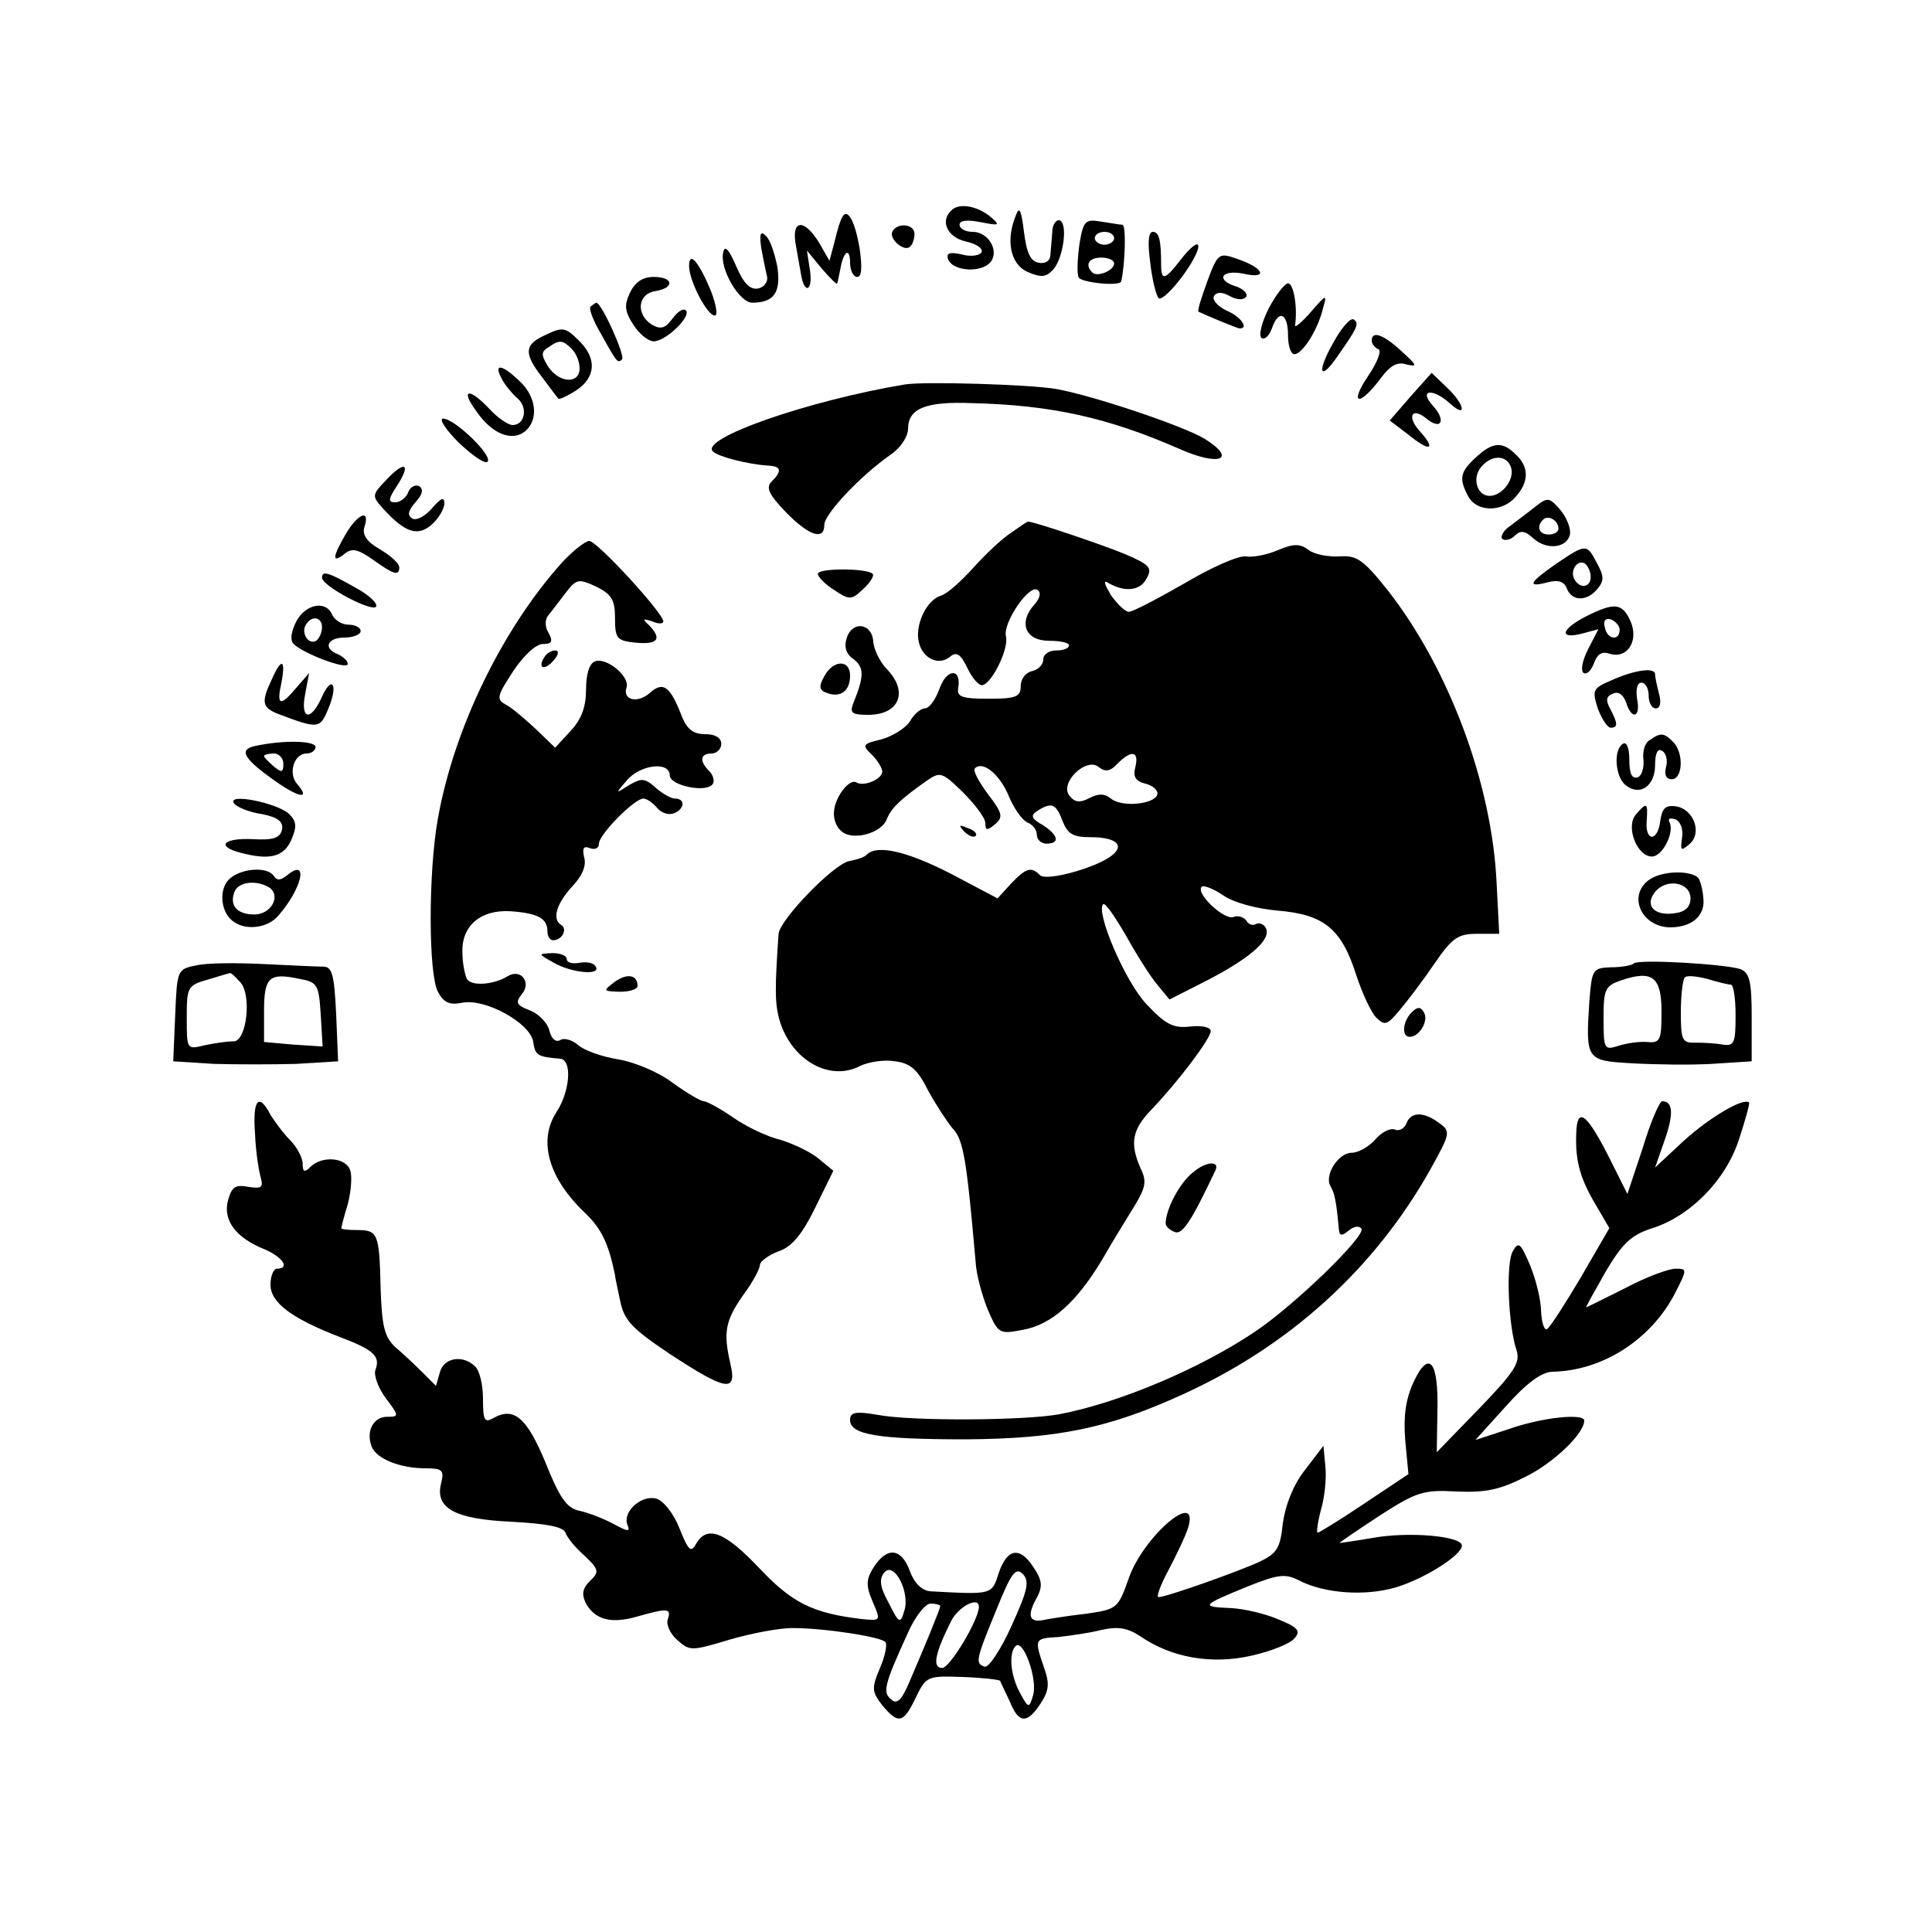 <?xml version="1.0" standalone="no"?>
<!DOCTYPE svg PUBLIC "-//W3C//DTD SVG 20010904//EN"
 "http://www.w3.org/TR/2001/REC-SVG-20010904/DTD/svg10.dtd">
<svg version="1.0" xmlns="http://www.w3.org/2000/svg"
 width="300pt" height="300pt" viewBox="0 0 300 300"
 preserveAspectRatio="xMidYMid meet">
<g transform="translate(0,300) scale(0.1,-0.1)"
fill="#000000" stroke="none">
<path d="M1477 2673 c-18 -17 -5 -42 23 -48 17 -4 27 -11 24 -17 -3 -5 -17 -7
-31 -3 -18 4 -24 2 -21 -7 6 -18 46 -22 63 -8 19 16 2 50 -25 50 -11 0 -20 5
-20 11 0 7 12 8 33 4 30 -6 31 -5 13 10 -21 16 -48 20 -59 8z"/>
<path d="M1578 2667 c-17 -40 -9 -77 17 -89 21 -9 29 -9 40 3 16 17 24 73 10
77 -5 1 -11 -7 -11 -18 -1 -11 -2 -27 -3 -36 0 -9 -8 -14 -18 -12 -13 2 -19
16 -23 48 -4 33 -7 40 -12 27z"/>
<path d="M1308 2663 c-3 -4 -8 -21 -12 -38 l-8 -30 -16 28 c-24 39 -44 36 -36
-5 3 -18 7 -38 8 -45 5 -30 18 -25 14 5 l-5 33 23 -28 c13 -15 24 -26 24 -23
1 3 3 13 5 23 5 28 15 33 15 9 0 -12 5 -22 11 -22 7 0 8 14 4 43 -7 43 -19 65
-27 50z"/>
<path d="M1676 2620 c-3 -23 -4 -45 -1 -51 5 -8 64 -14 66 -6 6 26 8 87 2 88
-4 0 -20 3 -34 5 -24 4 -27 1 -33 -36z m54 10 c0 -5 -7 -10 -15 -10 -8 0 -15
5 -15 10 0 6 7 10 15 10 8 0 15 -4 15 -10z m0 -39 c0 -11 -26 -22 -34 -14 -12
12 -5 23 14 23 11 0 20 -4 20 -9z"/>
<path d="M1386 2641 c-7 -11 18 -33 27 -24 4 3 7 12 7 20 0 15 -26 18 -34 4z"/>
<path d="M1182 2615 c3 -16 7 -36 9 -44 2 -8 -4 -17 -14 -19 -12 -2 -22 7 -34
35 -11 26 -18 33 -20 21 -6 -25 25 -78 45 -78 34 0 45 16 39 56 -4 20 -11 42
-18 48 -8 8 -10 3 -7 -19z"/>
<path d="M1786 2593 c3 -27 9 -51 13 -56 4 -4 22 13 40 38 33 47 27 64 -7 20
-23 -30 -29 -31 -29 -7 0 39 -3 52 -13 52 -7 0 -8 -18 -4 -47z"/>
<path d="M1875 2564 c-9 -25 -16 -46 -14 -48 8 -4 60 -26 64 -26 15 0 1 19
-21 28 -14 7 -22 17 -19 22 4 7 13 7 25 0 11 -6 21 -6 25 -1 3 5 -4 12 -15 16
-33 10 -24 27 11 20 39 -9 32 9 -10 23 -28 10 -30 9 -46 -34z"/>
<path d="M1070 2587 c0 -23 28 -77 40 -77 5 0 2 17 -6 38 -19 46 -34 63 -34
39z"/>
<path d="M978 2545 c-9 -19 -8 -29 6 -50 9 -14 23 -25 31 -25 19 0 59 39 50
48 -4 4 -13 -2 -21 -13 -11 -15 -18 -17 -32 -9 -25 16 -22 48 6 52 30 5 28 22
-3 22 -17 0 -29 -8 -37 -25z"/>
<path d="M1970 2521 c-11 -22 -16 -42 -11 -46 5 -3 12 4 16 15 10 30 25 24 25
-10 0 -16 4 -30 10 -30 12 0 36 37 44 70 7 24 6 24 -19 -5 -14 -16 -25 -25
-24 -20 4 27 -2 65 -11 65 -5 0 -19 -18 -30 -39z"/>
<path d="M917 2524 c-3 -3 4 -22 16 -42 26 -47 26 -46 33 -40 5 6 -32 88 -40
88 -1 0 -5 -3 -9 -6z"/>
<path d="M2071 2469 c-27 -47 -22 -63 6 -22 31 44 34 51 25 57 -5 3 -19 -13
-31 -35z"/>
<path d="M843 2478 c-29 -14 -29 -28 -1 -64 12 -16 23 -31 25 -33 1 -2 14 4
28 13 30 20 32 49 5 76 -23 23 -26 23 -57 8z m45 -20 c7 -7 12 -20 12 -30 0
-25 -32 -23 -49 3 -11 18 -11 23 1 30 17 12 22 11 36 -3z"/>
<path d="M2130 2471 c0 -5 5 -11 10 -13 6 -2 -1 -20 -15 -41 -30 -44 -16 -50
17 -7 16 22 27 29 42 24 18 -4 16 -1 -7 20 -29 27 -47 33 -47 17z"/>
<path d="M779 2412 c5 -10 17 -24 25 -31 16 -14 11 -41 -8 -41 -7 0 -23 11
-36 25 -32 34 -46 31 -20 -4 24 -35 55 -47 75 -31 22 18 18 54 -8 78 -28 27
-41 28 -28 4z"/>
<path d="M2190 2384 l-32 -37 29 -22 c33 -27 44 -24 18 5 -21 23 -13 39 10 20
23 -19 31 -3 10 20 -23 25 0 28 27 3 27 -24 22 0 -6 26 l-23 22 -33 -37z"/>
<path d="M1405 2403 c-150 -25 -319 -84 -298 -104 8 -8 54 -20 86 -22 20 -1
22 -8 5 -25 -9 -9 -4 -20 22 -47 36 -37 60 -45 60 -20 0 17 57 77 103 109 15
10 27 28 27 40 0 32 28 43 100 40 124 -3 211 -23 319 -70 64 -29 94 -18 41 15
-34 20 -170 66 -230 77 -40 7 -205 12 -235 7z"/>
<path d="M712 2313 c21 -20 41 -34 45 -30 9 9 -51 67 -69 67 -7 0 4 -17 24
-37z"/>
<path d="M2292 2290 c-25 -23 -27 -33 -12 -61 13 -24 52 -25 73 -1 21 23 22
46 1 66 -21 21 -36 20 -62 -4z m54 -15 c7 -18 -13 -45 -33 -45 -19 0 -28 27
-13 45 16 19 39 19 46 0z"/>
<path d="M600 2255 c-23 -24 -23 -25 -4 -46 33 -36 53 -43 75 -23 10 9 19 24
19 32 0 11 -5 9 -19 -7 -11 -13 -25 -20 -31 -16 -8 5 -6 12 5 25 11 12 13 20
6 25 -6 3 -14 -1 -17 -9 -3 -9 -13 -16 -20 -16 -12 0 -11 5 2 25 23 35 13 41
-16 10z"/>
<path d="M2385 2214 c-11 -9 -29 -22 -39 -30 -11 -7 -17 -17 -13 -21 4 -3 13
-1 19 5 9 9 16 8 29 -4 21 -19 53 -15 57 7 1 9 -5 25 -15 37 -17 20 -20 20
-38 6z m35 -35 c0 -5 -7 -9 -15 -9 -15 0 -20 12 -9 23 8 8 24 -1 24 -14z"/>
<path d="M537 2171 c-21 -36 -22 -47 -2 -31 11 9 20 8 44 -9 32 -23 41 -26 41
-12 0 6 -13 18 -30 28 -21 12 -28 23 -24 35 9 28 -10 21 -29 -11z"/>
<path d="M1569 2172 c-14 -9 -40 -34 -58 -54 -18 -20 -40 -40 -50 -43 -23 -7
-41 -47 -34 -73 6 -25 31 -36 48 -22 10 9 17 4 27 -17 7 -15 17 -27 23 -27 15
2 42 57 37 76 -5 21 36 81 49 72 6 -4 4 -13 -5 -23 -25 -28 -14 -56 23 -56 17
0 31 -3 31 -7 0 -5 -9 -8 -20 -8 -11 0 -20 -6 -20 -14 0 -8 -8 -16 -17 -18
-10 -2 -18 -12 -18 -23 0 -17 -7 -20 -50 -20 -41 0 -50 3 -47 17 5 31 -18 30
-29 -1 -6 -17 -16 -31 -23 -31 -6 0 -17 -9 -23 -20 -7 -11 -27 -23 -44 -28
-30 -7 -31 -9 -15 -24 9 -9 16 -21 16 -26 0 -12 -29 -24 -40 -17 -11 7 -34
-23 -35 -46 -1 -11 4 -24 12 -30 17 -15 62 -3 70 19 7 17 20 30 61 59 22 15
24 15 57 -17 19 -19 35 -40 35 -48 0 -12 3 -12 15 -2 13 11 12 17 -11 47 -14
19 -24 37 -20 40 12 12 38 -9 52 -42 8 -20 21 -38 29 -42 8 -3 15 -11 15 -19
0 -8 7 -14 15 -14 21 0 19 13 -6 29 -18 10 -19 15 -8 22 22 14 29 11 39 -16 8
-20 16 -25 44 -25 38 0 53 -12 33 -28 -23 -19 -102 -41 -112 -31 -14 14 -22
11 -45 -13 l-21 -23 -72 38 c-68 35 -115 46 -131 30 -3 -4 -16 -8 -27 -10 -24
-4 -108 -91 -110 -113 -6 -86 -6 -109 2 -136 19 -61 78 -94 125 -69 13 6 37
10 54 7 24 -3 35 -13 51 -45 12 -22 29 -48 38 -59 17 -17 22 -48 36 -208 1
-19 10 -52 19 -74 16 -37 18 -38 54 -31 45 8 84 43 124 110 16 28 39 65 50 83
17 28 19 38 9 58 -17 39 -13 60 17 91 41 43 92 110 92 122 0 6 -14 9 -32 7
-26 -3 -38 3 -68 35 -33 35 -79 143 -67 155 3 3 18 -19 35 -48 16 -29 38 -64
49 -77 l19 -23 61 31 c67 35 99 64 88 81 -3 5 -10 8 -15 5 -5 -3 -12 0 -15 6
-4 5 -13 8 -20 5 -14 -5 -59 37 -49 47 3 3 18 -3 33 -13 15 -11 51 -21 85 -24
72 -6 99 -28 122 -100 9 -28 23 -58 31 -66 13 -13 17 -12 36 11 12 14 37 47
54 72 28 41 37 47 67 47 l34 0 -4 78 c-7 155 -74 333 -168 454 -39 49 -49 56
-76 54 -17 -1 -39 3 -48 10 -13 10 -23 10 -47 0 -16 -7 -39 -12 -50 -10 -11 2
-54 -17 -96 -42 -42 -24 -80 -44 -86 -44 -6 0 -18 12 -28 26 -9 15 -12 23 -6
20 26 -16 51 -14 61 5 10 17 6 22 -34 39 -34 14 -143 51 -150 50 -1 0 -13 -8
-27 -18z m194 -363 c-4 -15 0 -22 16 -26 12 -3 20 -11 18 -17 -5 -15 -55 -20
-72 -6 -10 8 -19 8 -33 1 -15 -8 -23 -7 -31 3 -17 20 26 61 45 45 10 -8 18 -7
29 5 22 22 34 20 28 -5z"/>
<path d="M874 2128 c-93 -103 -169 -258 -194 -399 -15 -82 -15 -241 0 -269 9
-17 18 -21 38 -17 36 7 106 -32 110 -61 3 -21 7 -23 42 -26 19 -2 15 -51 -6
-83 -29 -45 -12 -103 45 -157 25 -24 36 -47 46 -96 0 -3 4 -21 8 -40 6 -30 18
-43 78 -83 87 -57 104 -60 93 -14 -11 48 -8 66 20 106 15 20 26 41 26 47 0 5
13 15 29 21 21 7 37 27 57 68 l28 57 -23 19 c-12 10 -39 23 -59 29 -21 5 -54
21 -74 35 -20 14 -41 25 -45 25 -5 0 -27 13 -49 29 -21 16 -59 32 -84 36 -25
4 -53 14 -62 22 -9 8 -22 12 -28 8 -7 -4 -14 2 -17 15 -3 12 -17 26 -30 31
-21 8 -23 12 -13 25 16 18 -1 41 -22 28 -21 -13 -56 -16 -63 -4 -3 6 -7 24 -7
42 -1 41 29 66 75 63 42 -3 57 -11 57 -31 0 -8 4 -14 9 -14 14 0 23 18 12 24
-14 9 -7 33 18 60 15 16 22 32 18 45 -3 14 -1 18 9 14 8 -3 14 0 14 7 0 14 55
70 69 70 5 0 14 -6 21 -14 6 -8 18 -12 26 -9 17 6 19 23 2 23 -6 0 -20 8 -30
17 -17 15 -22 15 -41 4 -22 -14 -22 -14 -3 8 21 24 66 29 66 7 0 -16 58 -28
67 -13 3 5 0 14 -6 20 -15 15 -14 27 4 27 8 0 15 7 15 15 0 9 -9 15 -25 15
-19 0 -28 8 -36 27 -18 47 -29 56 -50 37 -19 -17 -43 -11 -36 9 5 17 -32 47
-49 40 -9 -3 -14 -20 -14 -44 0 -26 -7 -46 -24 -64 l-24 -26 -29 28 c-16 15
-37 33 -46 38 -17 9 -16 13 10 53 16 24 35 42 46 42 14 0 16 4 9 17 -6 9 -6
21 -1 27 5 6 17 22 27 35 17 22 20 23 48 10 24 -12 29 -21 29 -49 0 -32 3 -35
33 -38 34 -3 40 6 20 27 -11 10 -10 11 5 6 9 -4 17 -4 17 0 0 13 -103 125
-115 125 -6 0 -25 -15 -41 -32z"/>
<path d="M2417 2125 c-43 -30 -47 -38 -13 -29 16 4 25 1 29 -10 8 -20 31 -20
47 -1 11 13 11 20 0 40 -16 31 -17 31 -63 0z m53 -21 c0 -16 -16 -19 -25 -4
-8 13 4 32 16 25 5 -4 9 -13 9 -21z"/>
<path d="M1270 2109 c0 -5 11 -16 25 -25 24 -16 27 -16 45 1 11 10 18 21 15
24 -9 9 -85 9 -85 0z"/>
<path d="M500 2103 c0 -13 78 -54 84 -45 3 5 -12 19 -33 30 -42 24 -51 26 -51
15z"/>
<path d="M460 2035 c-8 -16 -10 -29 -4 -35 15 -15 84 -41 84 -31 0 5 -7 11
-15 15 -24 9 -17 26 10 26 14 0 25 5 25 10 0 6 -9 10 -19 10 -10 0 -21 7 -25
15 -9 23 -41 18 -56 -10z m40 -9 c0 -8 -4 -17 -9 -21 -12 -7 -24 12 -16 25 9
15 25 12 25 -4z"/>
<path d="M2463 2043 c-39 -20 -43 -36 -7 -27 l26 7 -16 -31 c-9 -18 -12 -33
-7 -37 5 -3 12 4 16 15 5 14 12 19 24 15 28 -9 46 20 33 50 -13 29 -25 30 -69
8z m52 -21 c0 -18 -20 -15 -23 4 -3 10 1 15 10 12 7 -3 13 -10 13 -16z"/>
<path d="M1315 2010 c-5 -15 -1 -26 11 -34 16 -13 16 -26 -1 -68 -6 -15 -2
-18 23 -18 48 0 63 35 30 70 -12 12 -21 32 -22 43 -1 29 -32 34 -41 7z"/>
<path d="M845 1979 c-11 -17 1 -21 15 -4 8 9 8 15 2 15 -6 0 -14 -5 -17 -11z"/>
<path d="M422 1945 c-17 -36 -15 -44 11 -54 61 -23 64 -23 77 9 16 38 5 53
-11 16 -17 -37 -33 -33 -25 7 l6 32 -19 -22 c-26 -31 -32 -29 -24 7 7 37 0 39
-15 5z"/>
<path d="M1280 1950 c-9 -16 -8 -22 4 -26 21 -8 36 3 36 27 0 25 -26 25 -40
-1z"/>
<path d="M2503 1944 c-30 -13 -31 -15 -22 -44 6 -16 15 -30 20 -30 12 0 11 7
-1 30 -7 13 -6 19 5 23 8 4 16 -2 20 -14 9 -28 23 -23 17 6 -2 15 0 25 7 25 6
0 11 -9 11 -20 0 -11 5 -20 11 -20 7 0 9 9 5 23 -3 12 -6 25 -6 30 0 11 -31 7
-67 -9z"/>
<path d="M2562 1851 c-8 -4 -12 -19 -10 -31 1 -13 -3 -25 -9 -27 -9 -3 -13 6
-13 27 0 18 -4 29 -10 25 -15 -9 -12 -51 4 -64 22 -18 46 -2 46 31 0 18 4 27
11 22 6 -3 9 -15 6 -25 -3 -12 0 -19 9 -19 17 0 19 41 2 58 -14 14 -19 15 -36
3z"/>
<path d="M398 1842 c-27 -5 -22 -18 24 -51 41 -30 62 -34 39 -8 -14 17 -4 47
15 47 8 0 14 5 14 10 0 10 -50 11 -92 2z m42 -28 c0 -14 -3 -14 -15 -4 -8 7
-15 14 -15 16 0 2 7 4 15 4 8 0 15 -7 15 -16z"/>
<path d="M363 1753 c4 -6 23 -14 43 -17 26 -5 34 -12 32 -24 -3 -13 -13 -17
-46 -15 -45 2 -57 -11 -19 -21 45 -12 67 -7 79 19 9 21 9 29 -3 41 -18 17 -96
33 -86 17z"/>
<path d="M2540 1735 c-16 -19 2 -65 25 -65 17 0 36 39 27 54 -2 5 1 6 9 4 8
-3 13 -15 11 -28 -3 -21 -2 -22 11 -11 21 17 7 55 -21 59 -16 2 -21 -3 -24
-23 -4 -33 -24 -32 -21 1 2 28 0 29 -17 9z"/>
<path d="M1497 1709 c7 -7 15 -10 18 -7 3 3 -2 9 -12 12 -14 6 -15 5 -6 -5z"/>
<path d="M355 1634 c-16 -17 -12 -53 9 -66 19 -13 52 -9 68 10 37 42 48 91 14
63 -10 -8 -16 -9 -21 -1 -10 15 -52 12 -70 -6z m63 -12 c19 -13 3 -42 -23 -42
-27 0 -39 14 -31 35 6 16 34 19 54 7z"/>
<path d="M2561 1634 c-34 -24 -13 -73 32 -74 34 0 55 18 52 45 -1 14 -5 28 -8
32 -13 12 -56 11 -76 -3z m64 -29 c0 -13 -8 -21 -24 -23 -32 -5 -48 12 -31 33
18 22 55 15 55 -10z"/>
<path d="M860 1505 c28 -16 74 -20 65 -6 -3 6 -14 8 -25 6 -11 -2 -20 0 -20 6
0 5 -10 9 -22 9 -23 -1 -23 -1 2 -15z"/>
<path d="M305 1501 c-30 -6 -30 -7 -33 -78 l-3 -71 63 -4 c35 -1 92 -1 128 0
l65 4 -3 73 c-3 61 -6 74 -20 74 -9 0 -51 2 -92 4 -41 2 -88 2 -105 -2z m67
-25 c20 -19 11 -95 -10 -93 -10 0 -29 -3 -44 -6 -28 -7 -28 -7 -28 43 0 47 1
50 33 59 17 5 33 10 34 10 1 1 8 -5 15 -13z m126 -51 l3 -50 -46 3 -45 4 0 48
c0 53 8 60 55 50 28 -5 30 -9 33 -55z"/>
<path d="M2537 1504 c-3 -3 -19 -6 -35 -6 -29 -1 -30 -3 -34 -52 -6 -92 -5
-93 65 -97 34 -2 90 -3 125 -1 l62 4 0 68 c0 55 -3 69 -17 75 -23 8 -159 16
-166 9z m43 -75 c0 -44 -2 -49 -22 -47 -13 1 -33 -2 -45 -6 -22 -7 -23 -5 -23
42 0 46 2 51 28 60 48 16 62 5 62 -49z m108 42 c4 -1 7 -22 7 -48 0 -42 -2
-48 -20 -45 -11 2 -30 3 -42 3 -21 -1 -23 4 -23 47 0 27 3 51 6 54 3 4 19 2
35 -2 16 -5 33 -9 37 -9z"/>
<path d="M954 1475 c-18 -14 -18 -14 9 -15 15 0 27 4 27 9 0 18 -17 20 -36 6z"/>
<path d="M2192 1428 c-14 -14 -16 -38 -3 -38 15 0 30 25 22 38 -5 9 -10 9 -19
0z"/>
<path d="M396 1240 c1 -28 6 -59 9 -69 4 -15 1 -17 -19 -14 -21 4 -26 0 -32
-21 -8 -31 12 -58 57 -76 28 -12 40 -30 19 -30 -5 0 -10 -11 -10 -25 0 -28 34
-53 110 -82 50 -19 61 -29 53 -50 -3 -8 4 -28 16 -44 21 -28 21 -29 2 -29 -21
0 -33 -22 -24 -46 7 -19 44 -34 84 -34 26 0 29 -3 24 -23 -10 -39 21 -56 110
-60 55 -3 80 -8 83 -17 3 -8 16 -24 30 -36 22 -21 23 -25 8 -39 -12 -12 -13
-21 -6 -35 14 -25 39 -32 80 -20 46 13 53 13 47 -4 -3 -8 3 -22 14 -32 20 -18
22 -18 82 0 34 10 78 18 97 18 51 0 140 -14 145 -22 3 -4 -1 -23 -9 -41 -13
-31 -12 -36 4 -57 25 -30 33 -28 52 12 16 33 18 34 72 32 30 -1 57 -4 59 -6 1
-3 8 -17 15 -32 14 -35 27 -35 48 -3 13 20 14 31 5 56 -15 44 -15 45 22 47 17
2 48 6 67 11 27 6 41 3 61 -10 48 -33 110 -44 172 -30 31 7 61 19 67 27 10 11
6 17 -24 29 -20 9 -54 17 -75 18 -47 2 -46 4 25 33 50 20 60 21 83 9 38 -19
100 -24 148 -10 44 13 103 50 103 65 0 15 -83 22 -138 12 -29 -5 -52 -8 -52
-8 0 1 28 20 63 43 56 36 67 40 119 37 45 -2 68 3 107 23 43 21 91 67 91 87 0
12 -66 5 -117 -13 l-52 -17 47 52 c32 36 55 53 72 54 78 1 154 50 191 122 19
37 19 38 1 38 -11 0 -46 -13 -78 -30 -32 -16 -60 -30 -61 -30 -1 0 13 25 30
55 26 44 40 57 70 67 60 18 116 74 137 138 10 30 17 56 16 58 -9 8 -61 -23
-101 -59 l-45 -42 15 43 c14 40 13 60 -4 60 -4 0 -18 -32 -30 -72 l-24 -72
-28 56 c-33 65 -48 79 -51 46 -3 -46 4 -74 27 -114 l24 -41 -44 -76 c-25 -42
-48 -78 -53 -81 -4 -2 -8 10 -9 27 0 18 -8 50 -17 72 -15 35 -18 38 -27 22
-11 -19 -7 -116 6 -154 6 -19 -4 -34 -58 -90 l-66 -68 1 63 c2 79 -13 97 -37
46 -12 -26 -16 -52 -13 -90 l5 -53 -69 -46 c-37 -25 -70 -45 -72 -45 -2 0 0
16 5 35 6 20 9 50 7 68 l-3 32 -29 -38 c-18 -23 -30 -54 -34 -82 -4 -39 -9
-47 -36 -60 -35 -16 -145 -55 -157 -55 -4 0 3 19 16 43 12 23 26 52 30 65 18
61 -69 -13 -92 -78 -17 -48 -18 -49 -68 -56 -27 -3 -58 -8 -67 -10 -21 -3 -23
9 -7 37 8 16 7 26 -6 45 -21 33 -41 30 -54 -8 -11 -35 -10 -34 -106 -29 -13 1
-25 12 -32 31 -13 36 -35 39 -56 7 -12 -19 -13 -28 -2 -54 13 -30 13 -30 -17
-27 -76 9 -108 25 -159 79 -54 57 -81 67 -98 38 -8 -15 -12 -11 -26 24 -9 23
-25 43 -36 46 -23 6 -52 -20 -45 -40 5 -12 2 -12 -22 1 -15 8 -38 17 -52 20
-20 4 -31 20 -53 75 -29 70 -49 87 -81 69 -14 -8 -16 -3 -16 30 0 21 -5 43
-12 50 -19 19 -49 14 -55 -9 l-6 -21 -21 21 c-11 11 -30 29 -42 39 -17 16 -21
32 -23 92 -2 85 -4 90 -37 90 -13 0 -24 1 -24 3 0 1 4 18 10 37 5 19 7 43 4
52 -6 21 -44 24 -62 6 -9 -9 -12 -8 -12 5 0 9 -9 26 -19 36 -11 11 -24 29 -31
40 -18 35 -28 24 -24 -29z m1008 -742 c-6 -20 -8 -19 -24 13 -14 25 -15 37 -7
47 15 19 41 -31 31 -60z m167 -22 c-17 -38 -36 -66 -42 -64 -15 5 -14 10 18
88 23 57 30 67 41 56 11 -11 8 -25 -17 -80z m-111 30 c0 -4 -23 -60 -48 -118
-12 -28 -19 -35 -28 -27 -14 11 -11 23 26 104 11 25 27 45 35 45 8 0 15 -2 15
-4z m60 -1 c0 -20 -45 -95 -57 -95 -16 0 -11 23 14 73 11 22 43 39 43 22z m84
-138 c-6 -20 -7 -20 -20 4 -15 27 -18 62 -7 73 12 12 35 -53 27 -77z"/>
<path d="M2184 1256 c-3 -8 -11 -13 -18 -10 -7 3 -21 -4 -31 -16 -10 -11 -26
-20 -36 -20 -21 0 -43 -35 -33 -52 6 -10 9 -22 13 -67 1 -10 4 -11 15 -2 8 7
17 8 20 3 7 -11 -102 -117 -164 -159 -86 -58 -211 -111 -305 -129 -54 -10
-230 -11 -282 -1 -35 6 -43 4 -43 -8 0 -23 44 -30 180 -30 142 1 221 17 337
70 167 76 298 196 384 349 31 56 32 59 14 72 -24 18 -44 18 -51 0z"/>
<path d="M1853 1180 c-21 -16 -43 -58 -43 -80 0 -4 6 -10 14 -13 12 -5 26 17
63 95 8 16 -14 15 -34 -2z"/>
</g>
</svg>
